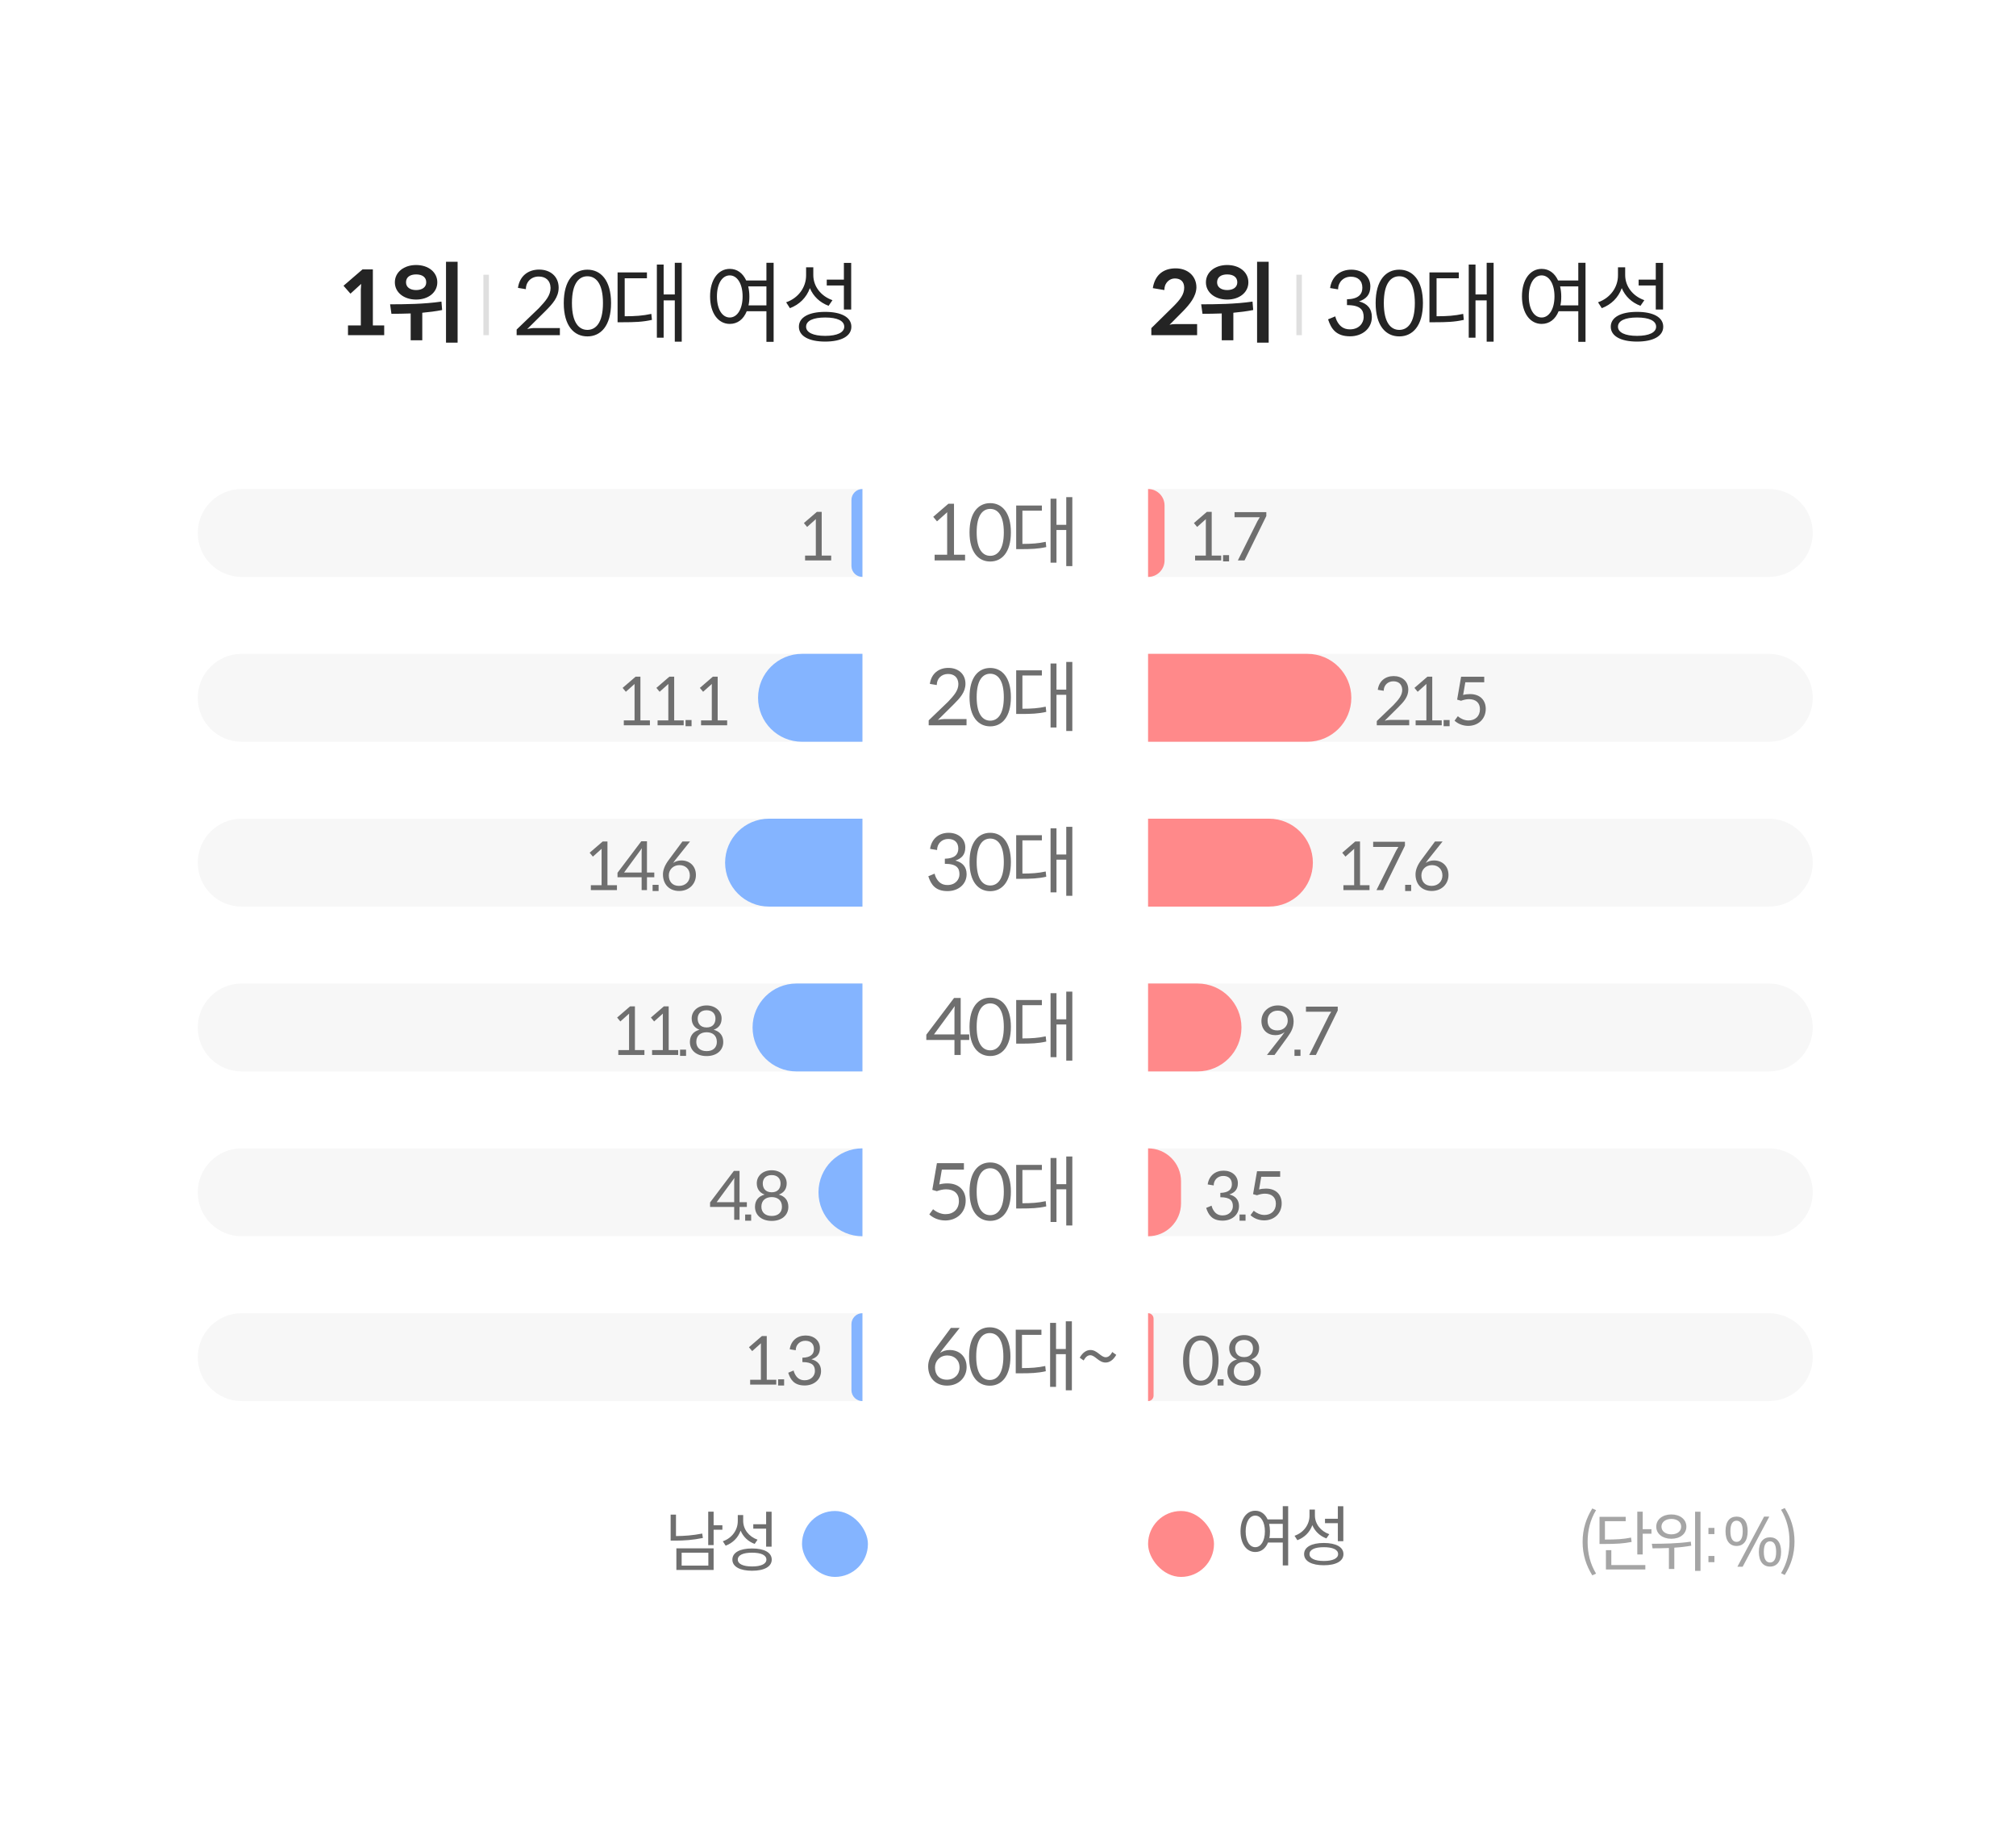 <svg width="367" height="334" viewBox="0 0 367 334" fill="none" xmlns="http://www.w3.org/2000/svg">
<g filter="url(#filter0_d_573_27907)">
<rect x="18" y="18" width="327" height="294" rx="16" fill="white" shape-rendering="crispEdges"/>
<path d="M65.878 57.224H67.942V59H61.35V57.224H63.686V50.712L63.75 49.672L61.798 51.448L60.534 50.008L63.99 47.032H65.878V57.224ZM81.305 60.36H79.193V45.64H81.305V60.36ZM73.753 52.52C71.529 52.52 69.881 51.224 69.881 49.384C69.881 47.528 71.529 46.232 73.753 46.232C75.977 46.232 77.609 47.528 77.609 49.384C77.609 51.224 75.977 52.52 73.753 52.52ZM73.753 47.944C72.665 47.944 71.913 48.424 71.913 49.384C71.913 50.28 72.665 50.792 73.753 50.792C74.841 50.792 75.593 50.28 75.593 49.384C75.593 48.424 74.841 47.944 73.753 47.944ZM78.489 54.424C77.273 54.664 76.089 54.808 74.873 54.92V59.928H72.761V55.048C71.481 55.096 70.297 55.112 69.257 55.112L69.017 53.384C71.577 53.384 75.241 53.352 78.361 52.888L78.489 54.424Z" fill="#242424"/>
<rect x="86" y="48" width="1" height="11" fill="#DFDFDF"/>
<path d="M99.923 59H92.051V57.976L96.099 54.088C97.331 52.776 98.227 51.768 98.227 50.392C98.179 48.984 97.283 48.328 96.067 48.328C94.723 48.328 93.731 49.288 93.731 50.632L92.291 50.392C92.595 48.232 94.147 47.064 96.147 47.064C98.147 47.064 99.699 48.28 99.699 50.36C99.699 52.104 98.579 53.32 97.251 54.648L93.971 57.896C94.419 57.768 94.899 57.704 95.299 57.704H99.923V59ZM109.238 53.16C109.238 57.32 107.35 59.224 104.934 59.224C102.502 59.224 100.63 57.32 100.63 53.16C100.63 48.984 102.502 47.08 104.934 47.08C107.35 47.08 109.238 48.984 109.238 53.16ZM107.766 53.16C107.766 49.496 106.422 48.28 104.934 48.28C103.446 48.28 102.118 49.496 102.118 53.16C102.118 56.808 103.446 58.04 104.934 58.04C106.422 58.04 107.766 56.808 107.766 53.16ZM122.106 60.184H120.842V52.664H118.81V59.464H117.578V46.152H118.81V51.592H120.842V45.832H122.106V60.184ZM111.722 55.56C113.626 55.56 115.018 55.464 116.57 55.128L116.682 56.216C114.986 56.6 113.498 56.648 111.37 56.648H110.426V47.576H115.77V48.648H111.722V55.56ZM138.834 60.216H137.522V54.648H133.938C133.346 56.12 132.258 56.952 130.85 56.952C128.754 56.952 127.266 55 127.266 51.944C127.266 48.888 128.754 46.936 130.85 46.936C132.194 46.936 133.218 47.704 133.842 49.048H137.522V45.832H138.834V60.216ZM130.85 55.784C132.194 55.784 133.186 54.28 133.186 51.944C133.186 49.624 132.194 48.12 130.85 48.12C129.474 48.12 128.514 49.624 128.514 51.944C128.514 54.28 129.474 55.784 130.85 55.784ZM137.522 50.12H134.21C134.338 50.68 134.418 51.288 134.418 51.944C134.418 52.6 134.37 53.144 134.258 53.576H137.522V50.12ZM148.505 49.96V48.888H151.625V45.848H152.953V54.328H151.625V49.96H148.505ZM148.841 53.656C147.241 53.064 146.057 51.928 145.433 50.44C144.809 52.168 143.529 53.432 141.801 54.088L141.113 53.016C143.337 52.248 144.745 50.296 144.745 48.12V46.648H146.057V48.072C146.057 50.104 147.433 51.896 149.545 52.632L148.841 53.656ZM148.217 54.76C151.161 54.76 152.985 55.736 152.985 57.464C152.985 59.176 151.161 60.168 148.217 60.168C145.273 60.168 143.433 59.176 143.433 57.464C143.433 55.736 145.273 54.76 148.217 54.76ZM148.217 59.128C150.409 59.128 151.689 58.504 151.689 57.464C151.689 56.376 150.409 55.784 148.217 55.784C146.025 55.784 144.745 56.376 144.745 57.464C144.745 58.504 146.025 59.128 148.217 59.128Z" fill="#242424"/>
<path d="M212.024 46.84C214.248 46.84 215.8 48.264 215.8 50.312C215.752 51.992 214.568 53.384 213.384 54.616L210.904 57.112C211.336 57 211.72 56.984 212.088 56.984H215.928V59H207.592V57.72L211.608 53.768C212.824 52.552 213.576 51.592 213.576 50.36C213.576 49.256 212.92 48.68 211.88 48.68C210.984 48.68 210.344 49.288 210.088 49.992C210.008 50.232 209.976 50.472 209.96 50.792L207.864 50.44C208.248 47.992 209.832 46.84 212.024 46.84ZM228.955 60.36H226.843V45.64H228.955V60.36ZM221.403 52.52C219.179 52.52 217.531 51.224 217.531 49.384C217.531 47.528 219.179 46.232 221.403 46.232C223.627 46.232 225.259 47.528 225.259 49.384C225.259 51.224 223.627 52.52 221.403 52.52ZM221.403 47.944C220.315 47.944 219.563 48.424 219.563 49.384C219.563 50.28 220.315 50.792 221.403 50.792C222.491 50.792 223.243 50.28 223.243 49.384C223.243 48.424 222.491 47.944 221.403 47.944ZM226.139 54.424C224.923 54.664 223.739 54.808 222.523 54.92V59.928H220.411V55.048C219.131 55.096 217.947 55.112 216.907 55.112L216.667 53.384C219.227 53.384 222.891 53.352 226.011 52.888L226.139 54.424Z" fill="#242424"/>
<rect x="234" y="48" width="1" height="11" fill="#DFDFDF"/>
<path d="M240.136 50.424C240.44 48.296 241.992 47.08 243.992 47.08C246.024 47.08 247.464 48.328 247.464 50.12C247.464 51.656 246.68 52.424 245.4 52.856C246.936 53.24 247.736 54.216 247.736 55.688C247.736 57.832 245.96 59.208 243.768 59.208C241.24 59.208 240.328 57.848 239.768 56.12L241.08 55.576C241.112 55.752 241.192 55.992 241.32 56.296C241.816 57.32 242.536 57.944 243.752 57.944C245.432 57.944 246.248 56.76 246.248 55.72C246.248 54.456 245.72 53.528 243.208 53.528V52.472C245.272 52.424 246.008 51.576 246.008 50.36C246.008 49.016 245.144 48.36 243.912 48.36C242.568 48.36 241.592 49.352 241.592 50.664L240.136 50.424ZM257.035 53.16C257.035 57.32 255.147 59.224 252.731 59.224C250.299 59.224 248.427 57.32 248.427 53.16C248.427 48.984 250.299 47.08 252.731 47.08C255.147 47.08 257.035 48.984 257.035 53.16ZM255.563 53.16C255.563 49.496 254.219 48.28 252.731 48.28C251.243 48.28 249.915 49.496 249.915 53.16C249.915 56.808 251.243 58.04 252.731 58.04C254.219 58.04 255.563 56.808 255.563 53.16ZM269.903 60.184H268.639V52.664H266.606V59.464H265.374V46.152H266.606V51.592H268.639V45.832H269.903V60.184ZM259.518 55.56C261.422 55.56 262.814 55.464 264.366 55.128L264.478 56.216C262.782 56.6 261.294 56.648 259.166 56.648H258.222V47.576H263.566V48.648H259.518V55.56ZM286.631 60.216H285.319V54.648H281.735C281.143 56.12 280.055 56.952 278.647 56.952C276.551 56.952 275.063 55 275.063 51.944C275.063 48.888 276.551 46.936 278.647 46.936C279.991 46.936 281.015 47.704 281.639 49.048H285.319V45.832H286.631V60.216ZM278.647 55.784C279.991 55.784 280.983 54.28 280.983 51.944C280.983 49.624 279.991 48.12 278.647 48.12C277.271 48.12 276.311 49.624 276.311 51.944C276.311 54.28 277.271 55.784 278.647 55.784ZM285.319 50.12H282.007C282.135 50.68 282.215 51.288 282.215 51.944C282.215 52.6 282.167 53.144 282.055 53.576H285.319V50.12ZM296.302 49.96V48.888H299.422V45.848H300.75V54.328H299.422V49.96H296.302ZM296.638 53.656C295.038 53.064 293.854 51.928 293.23 50.44C292.606 52.168 291.326 53.432 289.598 54.088L288.91 53.016C291.134 52.248 292.542 50.296 292.542 48.12V46.648H293.854V48.072C293.854 50.104 295.23 51.896 297.342 52.632L296.638 53.656ZM296.014 54.76C298.958 54.76 300.782 55.736 300.782 57.464C300.782 59.176 298.958 60.168 296.014 60.168C293.07 60.168 291.23 59.176 291.23 57.464C291.23 55.736 293.07 54.76 296.014 54.76ZM296.014 59.128C298.206 59.128 299.486 58.504 299.486 57.464C299.486 56.376 298.206 55.784 296.014 55.784C293.822 55.784 292.542 56.376 292.542 57.464C292.542 58.504 293.822 59.128 296.014 59.128Z" fill="#242424"/>
<path d="M34 95C34 90.582 37.582 87 42 87H155V103H42C37.582 103 34 99.418 34 95Z" fill="#F7F7F7"/>
<path d="M153 89C153 87.895 153.895 87 155 87V103C153.895 103 153 102.105 153 101V89Z" fill="#84B4FF"/>
<path d="M149.312 100H144.56V99.112H146.516V92.776C146.516 92.668 146.516 92.56 146.528 92.476L144.932 93.904L144.344 93.196L146.708 91.156H147.584V99.112H149.312V100Z" fill="#6F6F6F"/>
<path d="M207 87H320C324.418 87 328 90.582 328 95C328 99.418 324.418 103 320 103H207V87Z" fill="#F7F7F7"/>
<path d="M207 87C208.657 87 210 88.343 210 90V100C210 101.657 208.657 103 207 103V87Z" fill="#FF898A"/>
<path d="M220.312 100H215.56V99.112H217.516V92.776C217.516 92.668 217.516 92.56 217.528 92.476L215.932 93.904L215.344 93.196L217.708 91.156H218.584V99.112H220.312V100ZM221.744 99.04V100.168H220.652V99.04H221.744ZM228.526 91.912L224.554 100H223.342L226.93 92.812L227.338 92.14H222.742V91.204H228.526V91.912Z" fill="#6F6F6F"/>
<path d="M34 125C34 120.582 37.582 117 42 117H155V133H42C37.582 133 34 129.418 34 125Z" fill="#F7F7F7"/>
<path d="M136 125C136 120.582 139.582 117 144 117H155V133H144C139.582 133 136 129.418 136 125Z" fill="#84B4FF"/>
<path d="M116.312 130H111.56V129.112H113.516V122.776C113.516 122.668 113.516 122.56 113.528 122.476L111.932 123.904L111.344 123.196L113.708 121.156H114.584V129.112H116.312V130ZM122.46 130H117.708V129.112H119.664V122.776C119.664 122.668 119.664 122.56 119.676 122.476L118.08 123.904L117.492 123.196L119.856 121.156H120.732V129.112H122.46V130ZM123.893 129.04V130.168H122.801V129.04H123.893ZM130.375 130H125.623V129.112H127.579V122.776C127.579 122.668 127.579 122.56 127.59 122.476L125.995 123.904L125.407 123.196L127.771 121.156H128.647V129.112H130.375V130Z" fill="#6F6F6F"/>
<path d="M207 117H320C324.418 117 328 120.582 328 125C328 129.418 324.418 133 320 133H207V117Z" fill="#F7F7F7"/>
<path d="M207 117H236C240.418 117 244 120.582 244 125C244 129.418 240.418 133 236 133H207V117Z" fill="#FF898A"/>
<path d="M254.54 130H248.636V129.232L251.672 126.316C252.596 125.332 253.268 124.576 253.268 123.544C253.232 122.488 252.56 121.996 251.648 121.996C250.64 121.996 249.896 122.716 249.896 123.724L248.816 123.544C249.044 121.924 250.208 121.048 251.708 121.048C253.208 121.048 254.372 121.96 254.372 123.52C254.372 124.828 253.532 125.74 252.536 126.736L250.076 129.172C250.412 129.076 250.772 129.028 251.072 129.028H254.54V130ZM260.46 130H255.708V129.112H257.664V122.776C257.664 122.668 257.664 122.56 257.676 122.476L256.08 123.904L255.492 123.196L257.856 121.156H258.732V129.112H260.46V130ZM261.893 129.04V130.168H260.801V129.04H261.893ZM264.355 124.48C264.763 124.372 265.183 124.324 265.615 124.324C267.475 124.324 268.471 125.476 268.471 127.012C268.471 128.884 267.067 130.108 265.279 130.108C264.223 130.108 263.335 129.676 262.795 129.16L263.383 128.356C263.911 128.8 264.607 129.124 265.327 129.124C266.539 129.124 267.415 128.368 267.415 127.072C267.415 125.92 266.671 125.248 265.411 125.248C264.943 125.248 264.487 125.356 263.971 125.536L263.263 125.332L263.983 121.168H268.195V122.176H264.751L264.355 124.48Z" fill="#6F6F6F"/>
<path d="M34 155C34 150.582 37.582 147 42 147H155V163H42C37.582 163 34 159.418 34 155Z" fill="#F7F7F7"/>
<path d="M130 155C130 150.582 133.582 147 138 147H155V163H138C133.582 163 130 159.418 130 155Z" fill="#84B4FF"/>
<path d="M110.312 160H105.56V159.112H107.516V152.776C107.516 152.668 107.516 152.56 107.528 152.476L105.932 153.904L105.344 153.196L107.708 151.156H108.584V159.112H110.312V160ZM117.108 157.66H115.776V160H114.804V157.66H110.412V156.844L114.744 151.108H115.776V156.796H117.108V157.66ZM114.804 153.124C114.804 152.92 114.816 152.632 114.852 152.38L111.612 156.796H114.804V153.124ZM117.893 159.04V160.168H116.801V159.04H117.893ZM120.955 154.48C120.751 154.768 120.619 154.96 120.535 155.056C120.967 154.768 121.459 154.6 122.047 154.6C123.487 154.6 124.687 155.56 124.687 157.252C124.687 158.884 123.439 160.156 121.639 160.156C119.851 160.156 118.687 158.956 118.687 157.132C118.687 156.352 119.011 155.464 119.779 154.456L122.227 151.156H123.607L120.955 154.48ZM121.615 159.232C122.779 159.232 123.583 158.428 123.583 157.336C123.583 156.172 122.779 155.452 121.687 155.452C120.511 155.452 119.755 156.316 119.755 157.312C119.755 158.464 120.415 159.232 121.615 159.232Z" fill="#6F6F6F"/>
<path d="M207 147H320C324.418 147 328 150.582 328 155C328 159.418 324.418 163 320 163H207V147Z" fill="#F7F7F7"/>
<path d="M207 147H229C233.418 147 237 150.582 237 155C237 159.418 233.418 163 229 163H207V147Z" fill="#FF898A"/>
<path d="M247.312 160H242.56V159.112H244.516V152.776C244.516 152.668 244.516 152.56 244.528 152.476L242.932 153.904L242.344 153.196L244.708 151.156H245.584V159.112H247.312V160ZM253.76 151.912L249.788 160H248.576L252.164 152.812L252.572 152.14H247.976V151.204H253.76V151.912ZM254.893 159.04V160.168H253.801V159.04H254.893ZM257.955 154.48C257.751 154.768 257.619 154.96 257.535 155.056C257.967 154.768 258.459 154.6 259.047 154.6C260.487 154.6 261.687 155.56 261.687 157.252C261.687 158.884 260.439 160.156 258.639 160.156C256.851 160.156 255.687 158.956 255.687 157.132C255.687 156.352 256.011 155.464 256.779 154.456L259.227 151.156H260.607L257.955 154.48ZM258.615 159.232C259.779 159.232 260.583 158.428 260.583 157.336C260.583 156.172 259.779 155.452 258.687 155.452C257.511 155.452 256.755 156.316 256.755 157.312C256.755 158.464 257.415 159.232 258.615 159.232Z" fill="#6F6F6F"/>
<path d="M34 185C34 180.582 37.582 177 42 177H155V193H42C37.582 193 34 189.418 34 185Z" fill="#F7F7F7"/>
<path d="M135 185C135 180.582 138.582 177 143 177H155V193H143C138.582 193 135 189.418 135 185Z" fill="#84B4FF"/>
<path d="M115.312 190H110.56V189.112H112.516V182.776C112.516 182.668 112.516 182.56 112.528 182.476L110.932 183.904L110.344 183.196L112.708 181.156H113.584V189.112H115.312V190ZM121.46 190H116.708V189.112H118.664V182.776C118.664 182.668 118.664 182.56 118.676 182.476L117.08 183.904L116.492 183.196L118.856 181.156H119.732V189.112H121.46V190ZM122.893 189.04V190.168H121.801V189.04H122.893ZM127.923 185.416C129.039 185.716 129.663 186.484 129.663 187.636C129.663 189.208 128.415 190.204 126.639 190.204C124.839 190.204 123.591 189.208 123.591 187.636C123.591 186.484 124.227 185.716 125.331 185.416C124.419 185.068 123.915 184.36 123.915 183.352C123.915 182.056 124.971 180.988 126.639 180.988C128.247 180.988 129.363 182.056 129.363 183.352C129.363 184.372 128.883 185.068 127.923 185.416ZM126.639 181.864C125.535 181.864 125.007 182.548 125.007 183.388C125.007 184.192 125.427 184.996 126.639 184.996C127.827 184.996 128.247 184.192 128.247 183.388C128.247 182.548 127.719 181.864 126.639 181.864ZM126.639 189.304C127.839 189.304 128.499 188.632 128.499 187.624C128.499 186.388 127.635 185.872 126.639 185.872C125.631 185.872 124.755 186.388 124.755 187.624C124.755 188.632 125.439 189.304 126.639 189.304Z" fill="#6F6F6F"/>
<path d="M207 177H320C324.418 177 328 180.582 328 185C328 189.418 324.418 193 320 193H207V177Z" fill="#F7F7F7"/>
<path d="M207 177H216C220.418 177 224 180.582 224 185C224 189.418 220.418 193 216 193H207V177Z" fill="#FF898A"/>
<path d="M231.38 186.508C231.632 186.172 231.776 185.944 231.86 185.836C231.392 186.208 230.828 186.4 230.168 186.4C228.788 186.4 227.636 185.488 227.636 183.82C227.636 182.248 228.872 180.988 230.624 180.988C232.352 180.988 233.492 182.188 233.492 183.904C233.492 184.948 233.108 185.752 232.436 186.676L230.024 190H228.644L231.38 186.508ZM228.752 183.736C228.752 184.9 229.424 185.536 230.528 185.536C231.728 185.536 232.424 184.696 232.424 183.772C232.424 182.62 231.644 181.936 230.612 181.936C229.496 181.936 228.752 182.668 228.752 183.736ZM234.744 189.04V190.168H233.652V189.04H234.744ZM241.526 181.912L237.554 190H236.342L239.93 182.812L240.338 182.14H235.742V181.204H241.526V181.912Z" fill="#6F6F6F"/>
<path d="M34 215C34 210.582 37.582 207 42 207H155V223H42C37.582 223 34 219.418 34 215Z" fill="#F7F7F7"/>
<path d="M147 215C147 210.582 150.582 207 155 207V223C150.582 223 147 219.418 147 215Z" fill="#84B4FF"/>
<path d="M133.96 217.66H132.628V220H131.656V217.66H127.264V216.844L131.596 211.108H132.628V216.796H133.96V217.66ZM131.656 213.124C131.656 212.92 131.668 212.632 131.704 212.38L128.464 216.796H131.656V213.124ZM134.744 219.04V220.168H133.652V219.04H134.744ZM139.774 215.416C140.89 215.716 141.514 216.484 141.514 217.636C141.514 219.208 140.266 220.204 138.49 220.204C136.69 220.204 135.442 219.208 135.442 217.636C135.442 216.484 136.078 215.716 137.182 215.416C136.27 215.068 135.766 214.36 135.766 213.352C135.766 212.056 136.822 210.988 138.49 210.988C140.098 210.988 141.214 212.056 141.214 213.352C141.214 214.372 140.734 215.068 139.774 215.416ZM138.49 211.864C137.386 211.864 136.858 212.548 136.858 213.388C136.858 214.192 137.278 214.996 138.49 214.996C139.678 214.996 140.098 214.192 140.098 213.388C140.098 212.548 139.57 211.864 138.49 211.864ZM138.49 219.304C139.69 219.304 140.35 218.632 140.35 217.624C140.35 216.388 139.486 215.872 138.49 215.872C137.482 215.872 136.606 216.388 136.606 217.624C136.606 218.632 137.29 219.304 138.49 219.304Z" fill="#6F6F6F"/>
<path d="M207 207H320C324.418 207 328 210.582 328 215C328 219.418 324.418 223 320 223H207V207Z" fill="#F7F7F7"/>
<path d="M207 207C210.314 207 213 209.686 213 213V217C213 220.314 210.314 223 207 223V207Z" fill="#FF898A"/>
<path d="M217.852 213.568C218.08 211.972 219.244 211.06 220.744 211.06C222.268 211.06 223.348 211.996 223.348 213.34C223.348 214.492 222.76 215.068 221.8 215.392C222.952 215.68 223.552 216.412 223.552 217.516C223.552 219.124 222.22 220.156 220.576 220.156C218.68 220.156 217.996 219.136 217.576 217.84L218.56 217.432C218.584 217.564 218.644 217.744 218.74 217.972C219.112 218.74 219.652 219.208 220.564 219.208C221.824 219.208 222.436 218.32 222.436 217.54C222.436 216.592 222.04 215.896 220.156 215.896V215.104C221.704 215.068 222.256 214.432 222.256 213.52C222.256 212.512 221.608 212.02 220.684 212.02C219.676 212.02 218.944 212.764 218.944 213.748L217.852 213.568ZM224.744 219.04V220.168H223.652V219.04H224.744ZM227.206 214.48C227.614 214.372 228.034 214.324 228.466 214.324C230.326 214.324 231.322 215.476 231.322 217.012C231.322 218.884 229.918 220.108 228.13 220.108C227.074 220.108 226.186 219.676 225.646 219.16L226.234 218.356C226.762 218.8 227.458 219.124 228.178 219.124C229.39 219.124 230.266 218.368 230.266 217.072C230.266 215.92 229.522 215.248 228.262 215.248C227.794 215.248 227.338 215.356 226.822 215.536L226.114 215.332L226.834 211.168H231.046V212.176H227.602L227.206 214.48Z" fill="#6F6F6F"/>
<path d="M169.612 243.56C169.374 243.896 169.22 244.12 169.122 244.232C169.626 243.896 170.2 243.7 170.886 243.7C172.566 243.7 173.966 244.82 173.966 246.794C173.966 248.698 172.51 250.182 170.41 250.182C168.324 250.182 166.966 248.782 166.966 246.654C166.966 245.744 167.344 244.708 168.24 243.532L171.096 239.682H172.706L169.612 243.56ZM170.382 249.104C171.74 249.104 172.678 248.166 172.678 246.892C172.678 245.534 171.74 244.694 170.466 244.694C169.094 244.694 168.212 245.702 168.212 246.864C168.212 248.208 168.982 249.104 170.382 249.104ZM181.944 244.89C181.944 248.53 180.292 250.196 178.178 250.196C176.05 250.196 174.412 248.53 174.412 244.89C174.412 241.236 176.05 239.57 178.178 239.57C180.292 239.57 181.944 241.236 181.944 244.89ZM180.656 244.89C180.656 241.684 179.48 240.62 178.178 240.62C176.876 240.62 175.714 241.684 175.714 244.89C175.714 248.082 176.876 249.16 178.178 249.16C179.48 249.16 180.656 248.082 180.656 244.89ZM193.128 251.036H192.022V244.456H190.244V250.406H189.166V238.758H190.244V243.518H192.022V238.478H193.128V251.036ZM184.042 246.99C185.708 246.99 186.926 246.906 188.284 246.612L188.382 247.564C186.898 247.9 185.596 247.942 183.734 247.942H182.908V240.004H187.584V240.942H184.042V246.99ZM199.26 245.982C198.014 245.982 197.37 244.652 196.474 244.652C196.026 244.652 195.648 244.932 195.27 245.604L194.556 245.1C195.13 244.092 195.83 243.7 196.516 243.7C197.748 243.7 198.392 245.016 199.288 245.016C199.736 245.016 200.128 244.736 200.478 244.064L201.206 244.582C200.632 245.59 199.932 245.982 199.26 245.982Z" fill="#6F6F6F"/>
<path d="M34 245C34 240.582 37.582 237 42 237H155V253H42C37.582 253 34 249.418 34 245Z" fill="#F7F7F7"/>
<path d="M153 239C153 237.895 153.895 237 155 237V253C153.895 253 153 252.105 153 251V239Z" fill="#84B4FF"/>
<path d="M139.312 250H134.56V249.112H136.516V242.776C136.516 242.668 136.516 242.56 136.528 242.476L134.932 243.904L134.344 243.196L136.708 241.156H137.584V249.112H139.312V250ZM140.744 249.04V250.168H139.652V249.04H140.744ZM141.766 243.568C141.994 241.972 143.158 241.06 144.658 241.06C146.182 241.06 147.262 241.996 147.262 243.34C147.262 244.492 146.674 245.068 145.714 245.392C146.866 245.68 147.466 246.412 147.466 247.516C147.466 249.124 146.134 250.156 144.49 250.156C142.594 250.156 141.91 249.136 141.49 247.84L142.474 247.432C142.498 247.564 142.558 247.744 142.654 247.972C143.026 248.74 143.566 249.208 144.478 249.208C145.738 249.208 146.35 248.32 146.35 247.54C146.35 246.592 145.954 245.896 144.07 245.896V245.104C145.618 245.068 146.17 244.432 146.17 243.52C146.17 242.512 145.522 242.02 144.598 242.02C143.59 242.02 142.858 242.764 142.858 243.748L141.766 243.568Z" fill="#6F6F6F"/>
<path d="M173.685 100H168.141V98.964H170.423V91.572C170.423 91.446 170.423 91.32 170.437 91.222L168.575 92.888L167.889 92.062L170.647 89.682H171.669V98.964H173.685V100ZM182.027 94.89C182.027 98.53 180.375 100.196 178.261 100.196C176.133 100.196 174.495 98.53 174.495 94.89C174.495 91.236 176.133 89.57 178.261 89.57C180.375 89.57 182.027 91.236 182.027 94.89ZM180.739 94.89C180.739 91.684 179.563 90.62 178.261 90.62C176.959 90.62 175.797 91.684 175.797 94.89C175.797 98.082 176.959 99.16 178.261 99.16C179.563 99.16 180.739 98.082 180.739 94.89ZM193.21 101.036H192.104V94.456H190.326V100.406H189.248V88.758H190.326V93.518H192.104V88.478H193.21V101.036ZM184.124 96.99C185.79 96.99 187.008 96.906 188.366 96.612L188.464 97.564C186.98 97.9 185.678 97.942 183.816 97.942H182.99V90.004H187.666V90.942H184.124V96.99Z" fill="#6F6F6F"/>
<path d="M173.951 130H167.063V129.104L170.605 125.702C171.683 124.554 172.467 123.672 172.467 122.468C172.425 121.236 171.641 120.662 170.577 120.662C169.401 120.662 168.533 121.502 168.533 122.678L167.273 122.468C167.539 120.578 168.897 119.556 170.647 119.556C172.397 119.556 173.755 120.62 173.755 122.44C173.755 123.966 172.775 125.03 171.613 126.192L168.743 129.034C169.135 128.922 169.555 128.866 169.905 128.866H173.951V130ZM182.027 124.89C182.027 128.53 180.375 130.196 178.261 130.196C176.133 130.196 174.495 128.53 174.495 124.89C174.495 121.236 176.133 119.57 178.261 119.57C180.375 119.57 182.027 121.236 182.027 124.89ZM180.739 124.89C180.739 121.684 179.563 120.62 178.261 120.62C176.959 120.62 175.797 121.684 175.797 124.89C175.797 128.082 176.959 129.16 178.261 129.16C179.563 129.16 180.739 128.082 180.739 124.89ZM193.21 131.036H192.104V124.456H190.326V130.406H189.248V118.758H190.326V123.518H192.104V118.478H193.21V131.036ZM184.124 126.99C185.79 126.99 187.008 126.906 188.366 126.612L188.464 127.564C186.98 127.9 185.678 127.942 183.816 127.942H182.99V120.004H187.666V120.942H184.124V126.99Z" fill="#6F6F6F"/>
<path d="M167.315 152.496C167.581 150.634 168.939 149.57 170.689 149.57C172.467 149.57 173.727 150.662 173.727 152.23C173.727 153.574 173.041 154.246 171.921 154.624C173.265 154.96 173.965 155.814 173.965 157.102C173.965 158.978 172.411 160.182 170.493 160.182C168.281 160.182 167.483 158.992 166.993 157.48L168.141 157.004C168.169 157.158 168.239 157.368 168.351 157.634C168.785 158.53 169.415 159.076 170.479 159.076C171.949 159.076 172.663 158.04 172.663 157.13C172.663 156.024 172.201 155.212 170.003 155.212V154.288C171.809 154.246 172.453 153.504 172.453 152.44C172.453 151.264 171.697 150.69 170.619 150.69C169.443 150.69 168.589 151.558 168.589 152.706L167.315 152.496ZM182.027 154.89C182.027 158.53 180.375 160.196 178.261 160.196C176.133 160.196 174.495 158.53 174.495 154.89C174.495 151.236 176.133 149.57 178.261 149.57C180.375 149.57 182.027 151.236 182.027 154.89ZM180.739 154.89C180.739 151.684 179.563 150.62 178.261 150.62C176.959 150.62 175.797 151.684 175.797 154.89C175.797 158.082 176.959 159.16 178.261 159.16C179.563 159.16 180.739 158.082 180.739 154.89ZM193.21 161.036H192.104V154.456H190.326V160.406H189.248V148.758H190.326V153.518H192.104V148.478H193.21V161.036ZM184.124 156.99C185.79 156.99 187.008 156.906 188.366 156.612L188.464 157.564C186.98 157.9 185.678 157.942 183.816 157.942H182.99V150.004H187.666V150.942H184.124V156.99Z" fill="#6F6F6F"/>
<path d="M174.441 187.27H172.887V190H171.753V187.27H166.629V186.318L171.683 179.626H172.887V186.262H174.441V187.27ZM171.753 181.978C171.753 181.74 171.767 181.404 171.809 181.11L168.029 186.262H171.753V181.978ZM182.027 184.89C182.027 188.53 180.375 190.196 178.261 190.196C176.133 190.196 174.495 188.53 174.495 184.89C174.495 181.236 176.133 179.57 178.261 179.57C180.375 179.57 182.027 181.236 182.027 184.89ZM180.739 184.89C180.739 181.684 179.563 180.62 178.261 180.62C176.959 180.62 175.797 181.684 175.797 184.89C175.797 188.082 176.959 189.16 178.261 189.16C179.563 189.16 180.739 188.082 180.739 184.89ZM193.21 191.036H192.104V184.456H190.326V190.406H189.248V178.758H190.326V183.518H192.104V178.478H193.21V191.036ZM184.124 186.99C185.79 186.99 187.008 186.906 188.366 186.612L188.464 187.564C186.98 187.9 185.678 187.942 183.816 187.942H182.99V180.004H187.666V180.942H184.124V186.99Z" fill="#6F6F6F"/>
<path d="M168.995 213.56C169.471 213.434 169.961 213.378 170.465 213.378C172.635 213.378 173.797 214.722 173.797 216.514C173.797 218.698 172.159 220.126 170.073 220.126C168.841 220.126 167.805 219.622 167.175 219.02L167.861 218.082C168.477 218.6 169.289 218.978 170.129 218.978C171.543 218.978 172.565 218.096 172.565 216.584C172.565 215.24 171.697 214.456 170.227 214.456C169.681 214.456 169.149 214.582 168.547 214.792L167.721 214.554L168.561 209.696H173.475V210.872H169.457L168.995 213.56ZM182.027 214.89C182.027 218.53 180.375 220.196 178.261 220.196C176.133 220.196 174.495 218.53 174.495 214.89C174.495 211.236 176.133 209.57 178.261 209.57C180.375 209.57 182.027 211.236 182.027 214.89ZM180.739 214.89C180.739 211.684 179.563 210.62 178.261 210.62C176.959 210.62 175.797 211.684 175.797 214.89C175.797 218.082 176.959 219.16 178.261 219.16C179.563 219.16 180.739 218.082 180.739 214.89ZM193.21 221.036H192.104V214.456H190.326V220.406H189.248V208.758H190.326V213.518H192.104V208.478H193.21V221.036ZM184.124 216.99C185.79 216.99 187.008 216.906 188.366 216.612L188.464 217.564C186.98 217.9 185.678 217.942 183.816 217.942H182.99V210.004H187.666V210.942H184.124V216.99Z" fill="#6F6F6F"/>
<path d="M207 237H320C324.418 237 328 240.582 328 245C328 249.418 324.418 253 320 253H207V237Z" fill="#F7F7F7"/>
<path d="M207 237C207.552 237 208 237.448 208 238V252C208 252.552 207.552 253 207 253V237Z" fill="#FF898A"/>
<path d="M219.828 245.62C219.828 248.74 218.412 250.168 216.6 250.168C214.776 250.168 213.372 248.74 213.372 245.62C213.372 242.488 214.776 241.06 216.6 241.06C218.412 241.06 219.828 242.488 219.828 245.62ZM218.724 245.62C218.724 242.872 217.716 241.96 216.6 241.96C215.484 241.96 214.488 242.872 214.488 245.62C214.488 248.356 215.484 249.28 216.6 249.28C217.716 249.28 218.724 248.356 218.724 245.62ZM220.744 249.04V250.168H219.652V249.04H220.744ZM225.774 245.416C226.89 245.716 227.514 246.484 227.514 247.636C227.514 249.208 226.266 250.204 224.49 250.204C222.69 250.204 221.442 249.208 221.442 247.636C221.442 246.484 222.078 245.716 223.182 245.416C222.27 245.068 221.766 244.36 221.766 243.352C221.766 242.056 222.822 240.988 224.49 240.988C226.098 240.988 227.214 242.056 227.214 243.352C227.214 244.372 226.734 245.068 225.774 245.416ZM224.49 241.864C223.386 241.864 222.858 242.548 222.858 243.388C222.858 244.192 223.278 244.996 224.49 244.996C225.678 244.996 226.098 244.192 226.098 243.388C226.098 242.548 225.57 241.864 224.49 241.864ZM224.49 249.304C225.69 249.304 226.35 248.632 226.35 247.624C226.35 246.388 225.486 245.872 224.49 245.872C223.482 245.872 222.606 246.388 222.606 247.624C222.606 248.632 223.29 249.304 224.49 249.304Z" fill="#6F6F6F"/>
<path d="M127.91 276.412V279.208H126.926V273.124H127.91V275.596H129.506V276.412H127.91ZM125.954 277.912C124.118 278.284 122.558 278.392 120.926 278.392H120.086V273.664H121.058V277.564C122.606 277.552 124.094 277.444 125.834 277.108L125.954 277.912ZM127.91 279.796V283.732H121.13V279.796H127.91ZM126.95 282.94V280.588H122.09V282.94H126.95ZM135.129 276.22V275.416H137.469V273.136H138.465V279.496H137.469V276.22H135.129ZM135.381 278.992C134.181 278.548 133.293 277.696 132.825 276.58C132.357 277.876 131.397 278.824 130.101 279.316L129.585 278.512C131.253 277.936 132.309 276.472 132.309 274.84V273.736H133.293V274.804C133.293 276.328 134.325 277.672 135.909 278.224L135.381 278.992ZM134.913 279.82C137.121 279.82 138.489 280.552 138.489 281.848C138.489 283.132 137.121 283.876 134.913 283.876C132.705 283.876 131.325 283.132 131.325 281.848C131.325 280.552 132.705 279.82 134.913 279.82ZM134.913 283.096C136.557 283.096 137.517 282.628 137.517 281.848C137.517 281.032 136.557 280.588 134.913 280.588C133.269 280.588 132.309 281.032 132.309 281.848C132.309 282.628 133.269 283.096 134.913 283.096Z" fill="#6F6F6F"/>
<rect x="144" y="273" width="12" height="12" rx="6" fill="#84B4FF"/>
<rect x="207" y="273" width="12" height="12" rx="6" fill="#FF898A"/>
<path d="M232.504 282.912H231.52V278.736H228.832C228.388 279.84 227.572 280.464 226.516 280.464C224.944 280.464 223.828 279 223.828 276.708C223.828 274.416 224.944 272.952 226.516 272.952C227.524 272.952 228.292 273.528 228.76 274.536H231.52V272.124H232.504V282.912ZM226.516 279.588C227.524 279.588 228.268 278.46 228.268 276.708C228.268 274.968 227.524 273.84 226.516 273.84C225.484 273.84 224.764 274.968 224.764 276.708C224.764 278.46 225.484 279.588 226.516 279.588ZM231.52 275.34H229.036C229.132 275.76 229.192 276.216 229.192 276.708C229.192 277.2 229.156 277.608 229.072 277.932H231.52V275.34ZM239.207 275.22V274.416H241.547V272.136H242.543V278.496H241.547V275.22H239.207ZM239.459 277.992C238.259 277.548 237.371 276.696 236.903 275.58C236.435 276.876 235.475 277.824 234.179 278.316L233.663 277.512C235.331 276.936 236.387 275.472 236.387 273.84V272.736H237.371V273.804C237.371 275.328 238.403 276.672 239.987 277.224L239.459 277.992ZM238.991 278.82C241.199 278.82 242.567 279.552 242.567 280.848C242.567 282.132 241.199 282.876 238.991 282.876C236.783 282.876 235.403 282.132 235.403 280.848C235.403 279.552 236.783 278.82 238.991 278.82ZM238.991 282.096C240.635 282.096 241.595 281.628 241.595 280.848C241.595 280.032 240.635 279.588 238.991 279.588C237.347 279.588 236.387 280.032 236.387 280.848C236.387 281.628 237.347 282.096 238.991 282.096Z" fill="#6F6F6F"/>
<path d="M287.868 284.716C286.764 282.928 286.104 280.984 286.104 278.62C286.104 276.268 286.764 274.324 287.868 272.536L288.552 272.848C287.496 274.588 287.016 276.52 287.016 278.62C287.016 280.72 287.496 282.652 288.552 284.392L287.868 284.716ZM298.639 277.132H297.043V280.912H296.059V273.124H297.043V276.316H298.639V277.132ZM295.027 278.632C293.551 278.92 292.291 279.004 290.023 279.004H289.183V274.06H293.947V274.852H290.167V278.2C292.291 278.2 293.515 278.128 294.919 277.84L295.027 278.632ZM297.523 282.844V283.648H290.347V280.132H291.331V282.844H297.523ZM307.562 283.9H306.578V273.136H307.562V283.9ZM302.258 278.056C300.662 278.056 299.51 277.156 299.51 275.848C299.51 274.54 300.662 273.628 302.258 273.628C303.854 273.628 304.994 274.54 304.994 275.848C304.994 277.156 303.854 278.056 302.258 278.056ZM302.258 274.444C301.202 274.444 300.458 275.02 300.458 275.848C300.458 276.676 301.202 277.252 302.258 277.252C303.314 277.252 304.046 276.712 304.046 275.848C304.046 274.984 303.314 274.444 302.258 274.444ZM305.882 279.316C304.862 279.496 303.842 279.616 302.798 279.676V283.552H301.814V279.736C300.746 279.784 299.75 279.796 298.838 279.796L298.706 278.968C300.722 278.968 303.434 278.932 305.798 278.584L305.882 279.316ZM310.101 276.076V277.204H309.009V276.076H310.101ZM310.101 281.188V282.316H309.009V281.188H310.101ZM314.124 279.364C312.912 279.364 312.12 278.464 312.12 276.676C312.12 274.888 312.912 274.024 314.124 274.024C315.372 274.024 316.152 274.888 316.152 276.676C316.152 278.464 315.372 279.364 314.124 279.364ZM320.088 274.024L315.24 283.144H314.28L319.14 274.024H320.088ZM314.124 278.62C314.796 278.62 315.252 278.068 315.252 276.676C315.252 275.296 314.796 274.768 314.124 274.768C313.452 274.768 313.008 275.32 313.008 276.676C313.008 278.056 313.464 278.62 314.124 278.62ZM320.22 283.12C319.008 283.12 318.192 282.232 318.192 280.444C318.192 278.656 319.008 277.792 320.22 277.792C321.432 277.792 322.236 278.656 322.236 280.444C322.236 282.232 321.432 283.12 320.22 283.12ZM320.22 282.376C320.892 282.376 321.336 281.836 321.336 280.444C321.336 279.064 320.892 278.524 320.22 278.524C319.548 278.524 319.092 279.064 319.092 280.444C319.092 281.824 319.548 282.376 320.22 282.376ZM322.231 284.32C323.287 282.58 323.767 280.648 323.767 278.548C323.767 276.448 323.287 274.516 322.231 272.776L322.903 272.464C324.019 274.252 324.679 276.196 324.679 278.548C324.679 280.912 324.019 282.856 322.903 284.644L322.231 284.32Z" fill="#A5A5A5"/>
</g>
<defs>
<filter id="filter0_d_573_27907" x="0" y="0" width="367" height="334" filterUnits="userSpaceOnUse" color-interpolation-filters="sRGB">
<feFlood flood-opacity="0" result="BackgroundImageFix"/>
<feColorMatrix in="SourceAlpha" type="matrix" values="0 0 0 0 0 0 0 0 0 0 0 0 0 0 0 0 0 0 127 0" result="hardAlpha"/>
<feOffset dx="2" dy="2"/>
<feGaussianBlur stdDeviation="10"/>
<feComposite in2="hardAlpha" operator="out"/>
<feColorMatrix type="matrix" values="0 0 0 0 0 0 0 0 0 0 0 0 0 0 0 0 0 0 0.06 0"/>
<feBlend mode="normal" in2="BackgroundImageFix" result="effect1_dropShadow_573_27907"/>
<feBlend mode="normal" in="SourceGraphic" in2="effect1_dropShadow_573_27907" result="shape"/>
</filter>
</defs>
</svg>
